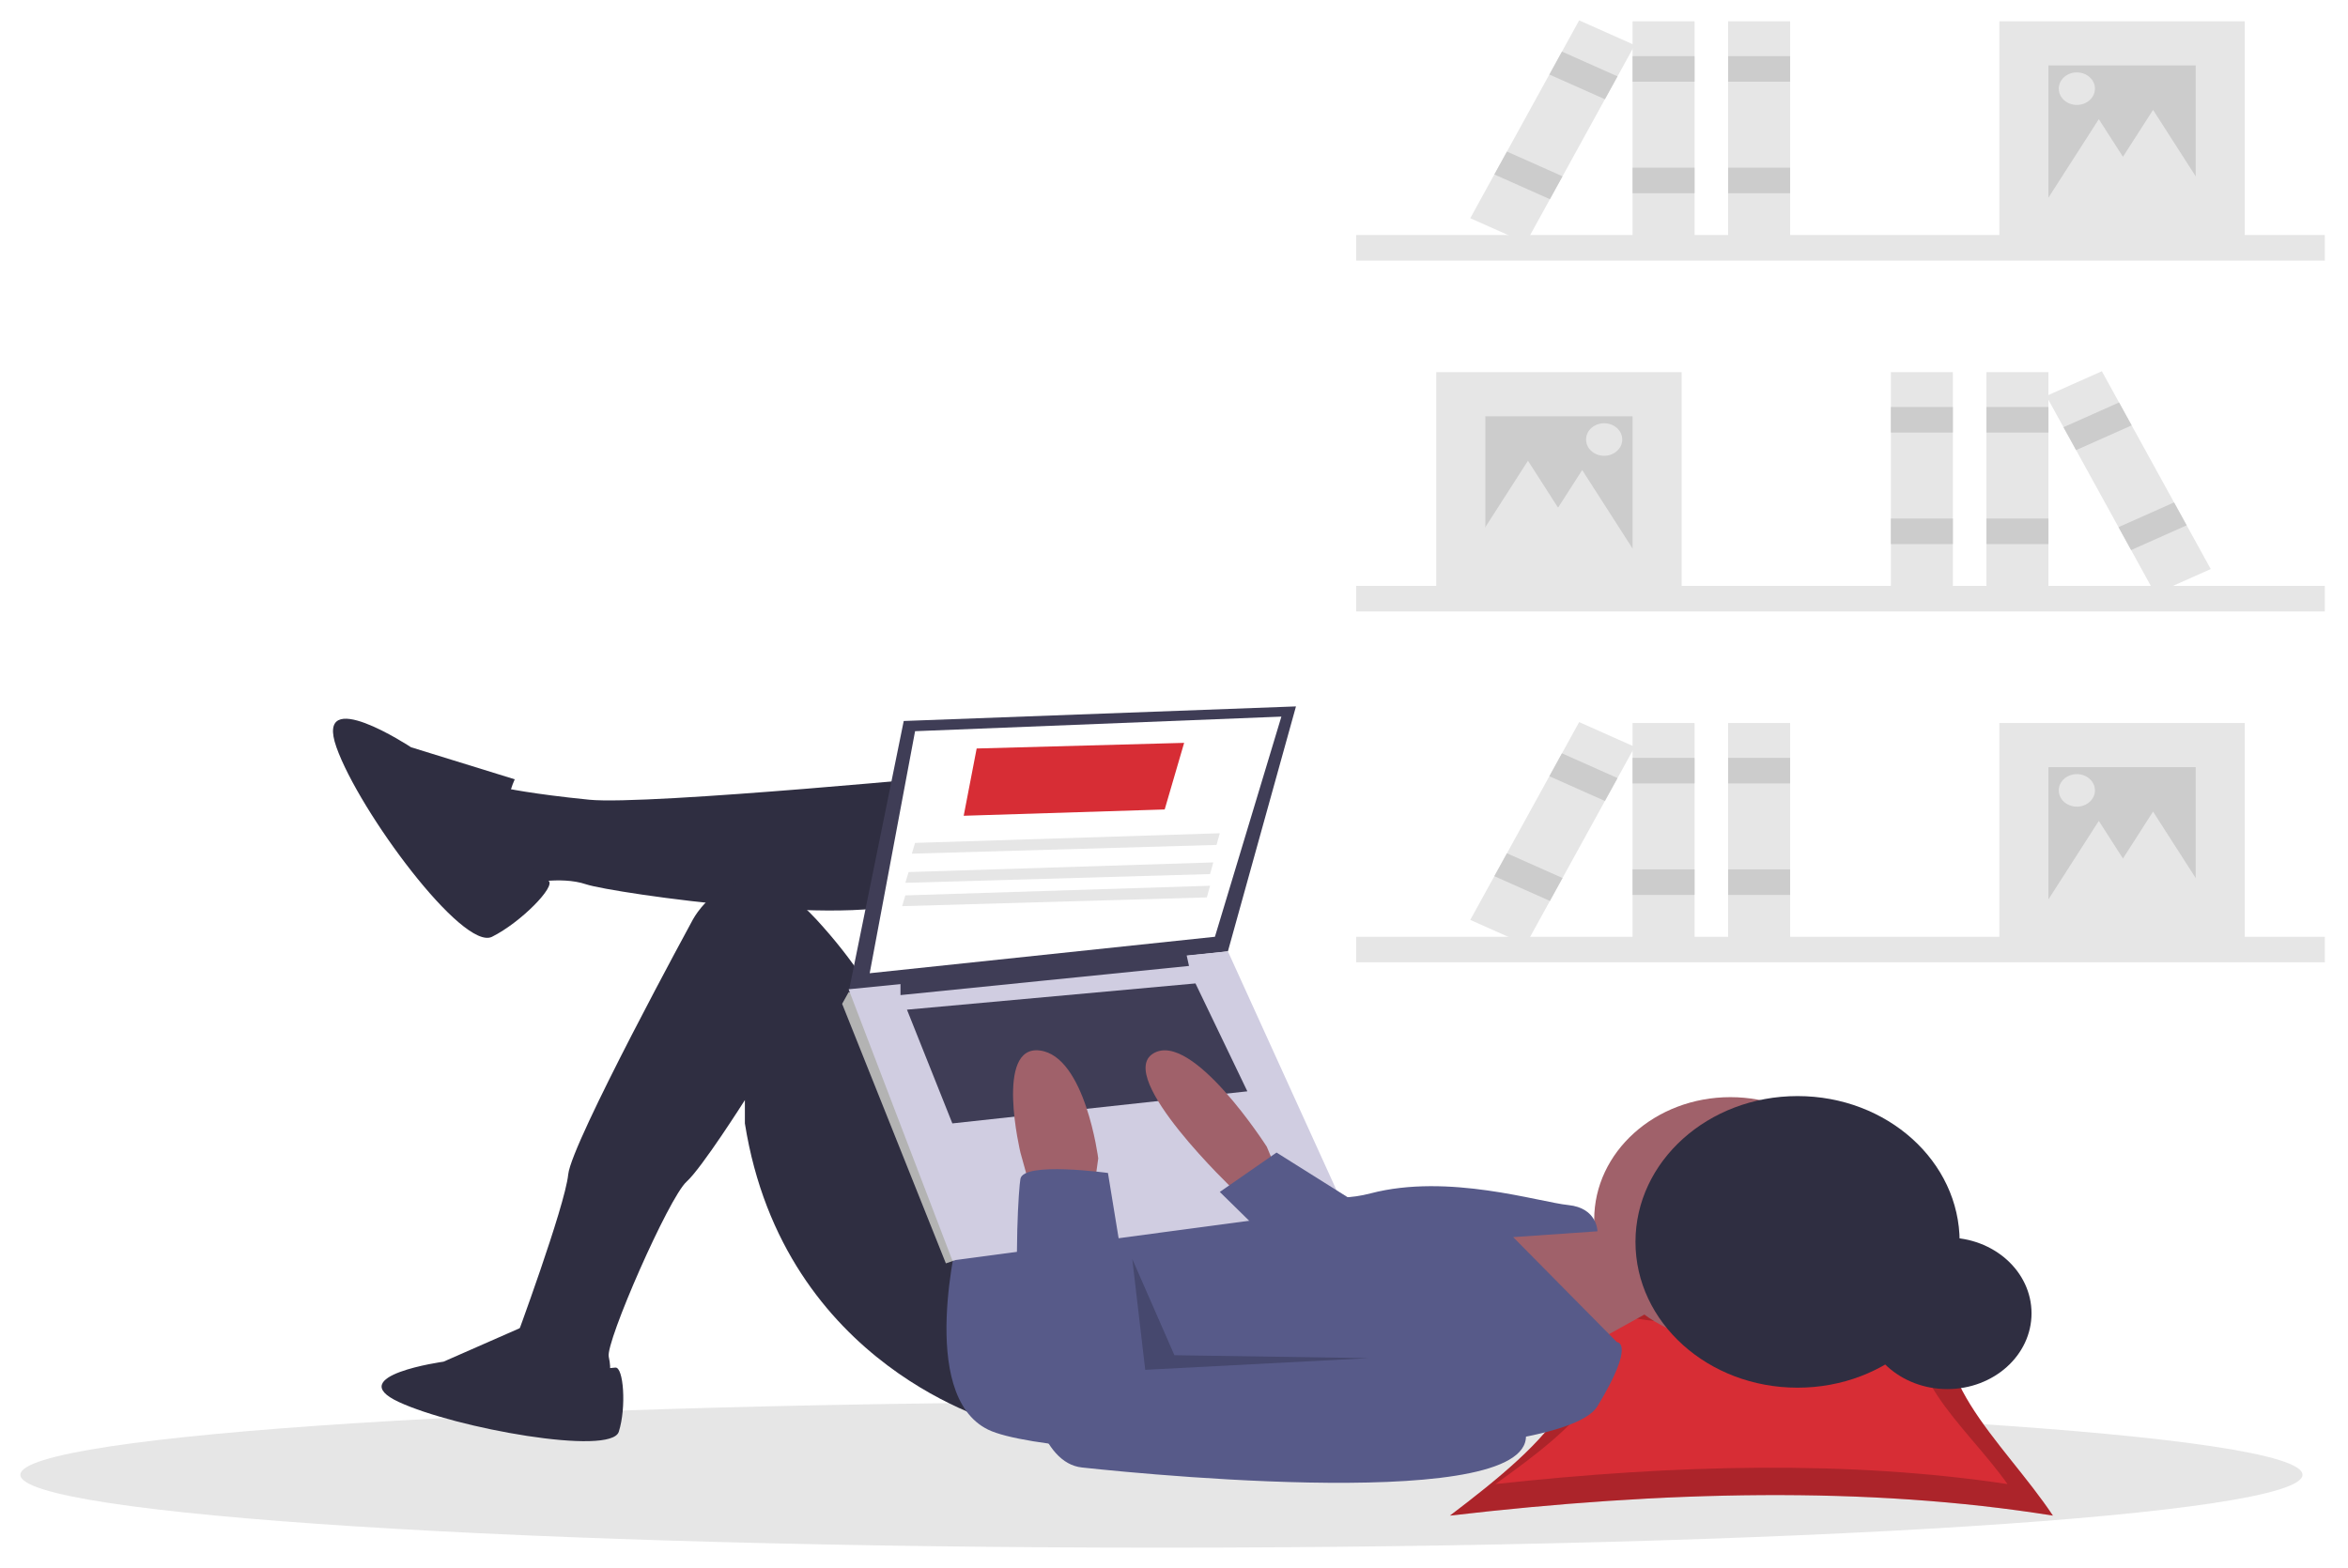 <svg width="461" height="308" viewBox="0 0 461 308" fill="none" xmlns="http://www.w3.org/2000/svg">
<g filter="url(#filter0_d)">
<path d="M456.451 111.07H266.269V116.09H456.451V111.07Z" fill="#E6E6E6"/>
<path d="M330.171 69.087H281.991V112.439H330.171V69.087Z" fill="#E6E6E6"/>
<path d="M320.534 77.757H291.627V103.768H320.534V77.757Z" fill="#CCCCCC"/>
<path d="M402.186 69.087H390.014V112.439H402.186V69.087Z" fill="#E6E6E6"/>
<path d="M402.186 75.932H390.014V80.951H402.186V75.932Z" fill="#CCCCCC"/>
<path d="M402.186 97.836H390.014V102.856H402.186V97.836Z" fill="#CCCCCC"/>
<path d="M383.421 69.087H371.25V112.439H383.421V69.087Z" fill="#E6E6E6"/>
<path d="M383.421 75.932H371.25V80.951H383.421V75.932Z" fill="#CCCCCC"/>
<path d="M383.421 97.836H371.25V102.856H383.421V97.836Z" fill="#CCCCCC"/>
<path d="M412.673 68.908L401.765 73.767L423.142 112.618L434.05 107.759L412.673 68.908Z" fill="#E6E6E6"/>
<path d="M416.048 75.042L405.14 79.901L407.616 84.4L418.524 79.541L416.048 75.042Z" fill="#CCCCCC"/>
<path d="M426.849 94.672L415.941 99.531L418.417 104.03L429.325 99.171L426.849 94.672Z" fill="#CCCCCC"/>
<path d="M299.995 86.488L306.124 96.041L312.254 105.594H299.995H287.736L293.865 96.041L299.995 86.488Z" fill="#E6E6E6"/>
<path d="M310.645 88.314L316.774 97.867L322.904 107.419H310.645H298.386L304.516 97.867L310.645 88.314Z" fill="#E6E6E6"/>
<path d="M314.955 85.515C316.916 85.515 318.506 84.085 318.506 82.32C318.506 80.556 316.916 79.126 314.955 79.126C312.995 79.126 311.406 80.556 311.406 82.32C311.406 84.085 312.995 85.515 314.955 85.515Z" fill="#E6E6E6"/>
<path d="M266.269 47.182H456.451V42.163H266.269V47.182Z" fill="#E6E6E6"/>
<path d="M392.55 43.532H440.729V0.179H392.55V43.532Z" fill="#E6E6E6"/>
<path d="M402.186 34.861H431.093V8.85H402.186V34.861Z" fill="#CCCCCC"/>
<path d="M320.535 43.532H332.706V0.179H320.535V43.532Z" fill="#E6E6E6"/>
<path d="M320.535 12.044H332.706V7.024H320.535V12.044Z" fill="#CCCCCC"/>
<path d="M320.535 33.949H332.706V28.929H320.535V33.949Z" fill="#CCCCCC"/>
<path d="M339.299 43.532H351.471V0.179H339.299V43.532Z" fill="#E6E6E6"/>
<path d="M339.299 12.044H351.471V7.024H339.299V12.044Z" fill="#CCCCCC"/>
<path d="M339.299 33.949H351.471V28.929H339.299V33.949Z" fill="#CCCCCC"/>
<path d="M288.67 38.852L299.578 43.711L320.955 4.859L310.047 0L288.67 38.852Z" fill="#E6E6E6"/>
<path d="M304.197 10.633L315.105 15.492L317.58 10.994L306.672 6.134L304.197 10.633Z" fill="#CCCCCC"/>
<path d="M293.395 30.263L304.303 35.123L306.779 30.624L295.871 25.765L293.395 30.263Z" fill="#CCCCCC"/>
<path d="M422.725 17.581L416.596 27.134L410.467 36.686H422.725H434.985L428.855 27.134L422.725 17.581Z" fill="#E6E6E6"/>
<path d="M412.075 19.406L405.946 28.959L399.817 38.512H412.075H424.334L418.205 28.959L412.075 19.406Z" fill="#E6E6E6"/>
<path d="M407.765 16.608C409.725 16.608 411.314 15.177 411.314 13.413C411.314 11.649 409.725 10.219 407.765 10.219C405.804 10.219 404.215 11.649 404.215 13.413C404.215 15.177 405.804 16.608 407.765 16.608Z" fill="#E6E6E6"/>
<path d="M266.269 184.997H456.451V179.977H266.269V184.997Z" fill="#E6E6E6"/>
<path d="M392.55 181.346H440.729V137.994H392.55V181.346Z" fill="#E6E6E6"/>
<path d="M402.186 172.676H431.093V146.664H402.186V172.676Z" fill="#CCCCCC"/>
<path d="M320.535 181.346H332.706V137.994H320.535V181.346Z" fill="#E6E6E6"/>
<path d="M320.535 149.859H332.706V144.839H320.535V149.859Z" fill="#CCCCCC"/>
<path d="M320.535 171.763H332.706V166.744H320.535V171.763Z" fill="#CCCCCC"/>
<path d="M339.299 181.346H351.471V137.994H339.299V181.346Z" fill="#E6E6E6"/>
<path d="M339.299 149.859H351.471V144.839H339.299V149.859Z" fill="#CCCCCC"/>
<path d="M339.299 171.763H351.471V166.744H339.299V171.763Z" fill="#CCCCCC"/>
<path d="M288.67 176.666L299.578 181.526L320.955 142.674L310.047 137.815L288.67 176.666Z" fill="#E6E6E6"/>
<path d="M304.197 148.448L315.105 153.307L317.58 148.809L306.672 143.949L304.197 148.448Z" fill="#CCCCCC"/>
<path d="M293.395 168.078L304.303 172.938L306.779 168.439L295.871 163.58L293.395 168.078Z" fill="#CCCCCC"/>
<path d="M422.725 155.395L416.596 164.948L410.467 174.502H422.725H434.985L428.855 164.948L422.725 155.395Z" fill="#E6E6E6"/>
<path d="M412.075 157.221L405.946 166.774L399.817 176.327H412.075H424.334L418.205 166.774L412.075 157.221Z" fill="#E6E6E6"/>
<path d="M407.765 154.422C409.725 154.422 411.314 152.992 411.314 151.228C411.314 149.464 409.725 148.034 407.765 148.034C405.804 148.034 404.215 149.464 404.215 151.228C404.215 152.992 405.804 154.422 407.765 154.422Z" fill="#E6E6E6"/>
<path d="M228.034 299.957C351.765 299.957 452.069 293.547 452.069 285.64C452.069 277.733 351.765 271.323 228.034 271.323C104.304 271.323 4 277.733 4 285.64C4 293.547 104.304 299.957 228.034 299.957Z" fill="#E6E6E6"/>
<path d="M403.061 293.658C366.531 287.808 326.583 288.78 284.679 293.658C303.778 279.15 320.262 264.641 301.163 250.133C338.418 257.049 343.636 256.349 385.079 250.133C375.467 264.641 393.449 279.15 403.061 293.658Z" fill="#D72D35"/>
<path opacity="0.2" d="M403.061 293.658C366.531 287.808 326.583 288.78 284.679 293.658C303.778 279.15 320.262 264.641 301.163 250.133C338.418 257.049 343.636 256.349 385.079 250.133C375.467 264.641 393.449 279.15 403.061 293.658Z" fill="black"/>
<path d="M394.151 287.468C363.12 282.798 329.186 283.575 293.59 287.468C309.814 275.887 323.816 264.307 307.592 252.726C339.239 258.246 343.672 257.687 378.876 252.726C370.711 264.307 385.986 275.887 394.151 287.468Z" fill="#D72D35"/>
<path d="M382.331 268.809C391.463 268.809 398.865 262.148 398.865 253.931C398.865 245.714 391.463 239.053 382.331 239.053C373.199 239.053 365.797 245.714 365.797 253.931C365.797 262.148 373.199 268.809 382.331 268.809Z" fill="#2F2E41"/>
<path d="M307.274 236.675L318.73 238.393L324.458 253.283L307.911 262.446L288.816 236.675H306.637H307.274Z" fill="#A0616A"/>
<path d="M339.733 259.583C354.497 259.583 366.465 248.814 366.465 235.529C366.465 222.245 354.497 211.476 339.733 211.476C324.97 211.476 313.002 222.245 313.002 235.529C313.002 248.814 324.97 259.583 339.733 259.583Z" fill="#A0616A"/>
<path d="M192.075 147.907C192.075 147.907 127.155 154.207 115.699 153.062C104.243 151.916 99.151 150.771 99.151 150.771C99.151 150.771 91.514 159.934 95.332 163.943C97.471 166.253 100.059 168.194 102.969 169.67C102.969 169.67 109.971 167.951 115.062 169.67C120.154 171.388 171.708 178.833 180.618 171.961C189.529 165.088 192.075 147.907 192.075 147.907Z" fill="#2F2E41"/>
<path d="M196.53 275.618C196.53 275.618 153.887 264.737 146.249 216.631V212.049C146.249 212.049 137.812 225.368 134.793 228.084C131.292 231.234 118.881 259.583 119.518 262.446C120.154 265.31 119.518 266.455 119.518 266.455L101.06 264.737V259.583C101.06 259.583 110.925 232.952 111.562 226.653C112.198 220.353 136.066 176.542 136.066 176.542C136.066 176.542 144.976 159.934 160.251 176.542C175.526 193.15 176.799 204.604 176.799 204.604L196.53 238.966V275.618Z" fill="#2F2E41"/>
<path d="M101.06 149.052L80.694 142.753C80.694 142.753 61.6 130.153 66.055 142.753C70.51 155.352 90.877 182.842 96.605 179.978C102.333 177.115 109.222 170.007 107.687 168.979C106.152 167.951 95.969 160.507 101.06 149.052Z" fill="#2F2E41"/>
<path d="M103.522 256.202L87.081 263.426C87.081 263.426 67.199 266.179 78.287 271.339C89.376 276.5 119.963 282.005 121.493 277.188C123.022 272.372 122.415 264.378 120.807 264.59C119.199 264.803 108.11 265.835 103.522 256.202Z" fill="#2F2E41"/>
<path d="M188.255 237.82C188.255 237.82 179.982 269.891 193.984 276.764C207.986 283.636 306.001 284.781 313.638 272.182C321.276 259.583 317.457 259.583 317.457 259.583L297.09 238.966L313.638 237.82C313.638 237.82 313.638 233.239 307.91 232.666C302.182 232.093 284.361 226.366 269.086 230.375C253.811 234.384 244.901 222.357 244.901 222.357L188.255 237.82Z" fill="#575A89"/>
<path d="M177.436 137.599L166.616 190.859L241.082 182.842L254.448 134.735L177.436 137.599Z" fill="#3F3D56"/>
<path d="M179.664 139.603L170.753 187.137L238.536 179.978L251.583 136.74L179.664 139.603Z" fill="white"/>
<path d="M169.162 191.432L166.616 190.859L165.343 193.15L185.71 244.12L187.625 243.461L188.255 240.111L169.162 191.432Z" fill="#B3B3B3"/>
<path d="M166.616 190.286L186.983 243.547L263.994 233.239L241.082 182.842L166.616 190.286Z" fill="#D0CDE1"/>
<path d="M176.799 188.569V191.432L233.444 185.705L232.808 182.842L176.799 188.569Z" fill="#3F3D56"/>
<path d="M178.072 194.295L186.983 216.63L244.901 210.331L234.717 189.141L178.072 194.295Z" fill="#3F3D56"/>
<path d="M250.629 225.793L248.719 221.212C248.719 221.212 234.081 198.304 226.443 202.886C218.805 207.467 242.355 229.803 242.355 229.803H249.992L250.629 225.793Z" fill="#A0616A"/>
<path d="M202.258 229.229L200.349 222.357C200.349 222.357 195.257 201.167 204.167 202.313C213.078 203.458 215.624 223.502 215.624 223.502L214.987 228.084L202.258 229.229Z" fill="#A0616A"/>
<path d="M217.533 226.366C217.533 226.366 200.984 224.076 200.348 227.512C199.712 230.948 196.53 282.49 212.441 284.209C228.352 285.926 307.274 293.372 298.999 275.618C290.726 257.864 277.997 260.155 277.997 260.155L223.897 265.31L217.533 226.366Z" fill="#575A89"/>
<path d="M267.495 232.952L250.629 222.357L239.491 230.089L253.493 243.834L267.495 232.952Z" fill="#575A89"/>
<path opacity="0.2" d="M222.307 243.261L224.852 265.023L268.768 262.732L230.58 262.16L222.307 243.261Z" fill="black"/>
<path d="M352.929 268.534C370.504 268.534 384.752 255.714 384.752 239.9C384.752 224.085 370.504 211.265 352.929 211.265C335.353 211.265 321.106 224.085 321.106 239.9C321.106 255.714 335.353 268.534 352.929 268.534Z" fill="#2F2E41"/>
<path d="M189.21 156.211L228.671 154.975L232.49 141.894L191.756 143L189.21 156.211Z" fill="#D72D35"/>
<path d="M179.027 163.656L238.854 161.938L239.491 159.647L179.664 161.543L179.027 163.656Z" fill="#E6E6E6"/>
<path d="M177.754 169.383L237.582 167.665L238.218 165.374L178.39 167.27L177.754 169.383Z" fill="#E6E6E6"/>
<path d="M177.118 173.964L236.945 172.247L237.582 169.956L177.754 171.851L177.118 173.964Z" fill="#E6E6E6"/>
</g>
<defs>
<filter id="filter0_d" x="0" y="0" width="461" height="308" filterUnits="userSpaceOnUse" color-interpolation-filters="sRGB">
<feFlood flood-opacity="0" result="BackgroundImageFix"/>
<feColorMatrix in="SourceAlpha" type="matrix" values="0 0 0 0 0 0 0 0 0 0 0 0 0 0 0 0 0 0 127 0"/>
<feOffset dy="4"/>
<feGaussianBlur stdDeviation="2"/>
<feColorMatrix type="matrix" values="0 0 0 0 0 0 0 0 0 0 0 0 0 0 0 0 0 0 0.25 0"/>
<feBlend mode="normal" in2="BackgroundImageFix" result="effect1_dropShadow"/>
<feBlend mode="normal" in="SourceGraphic" in2="effect1_dropShadow" result="shape"/>
</filter>
</defs>
</svg>
